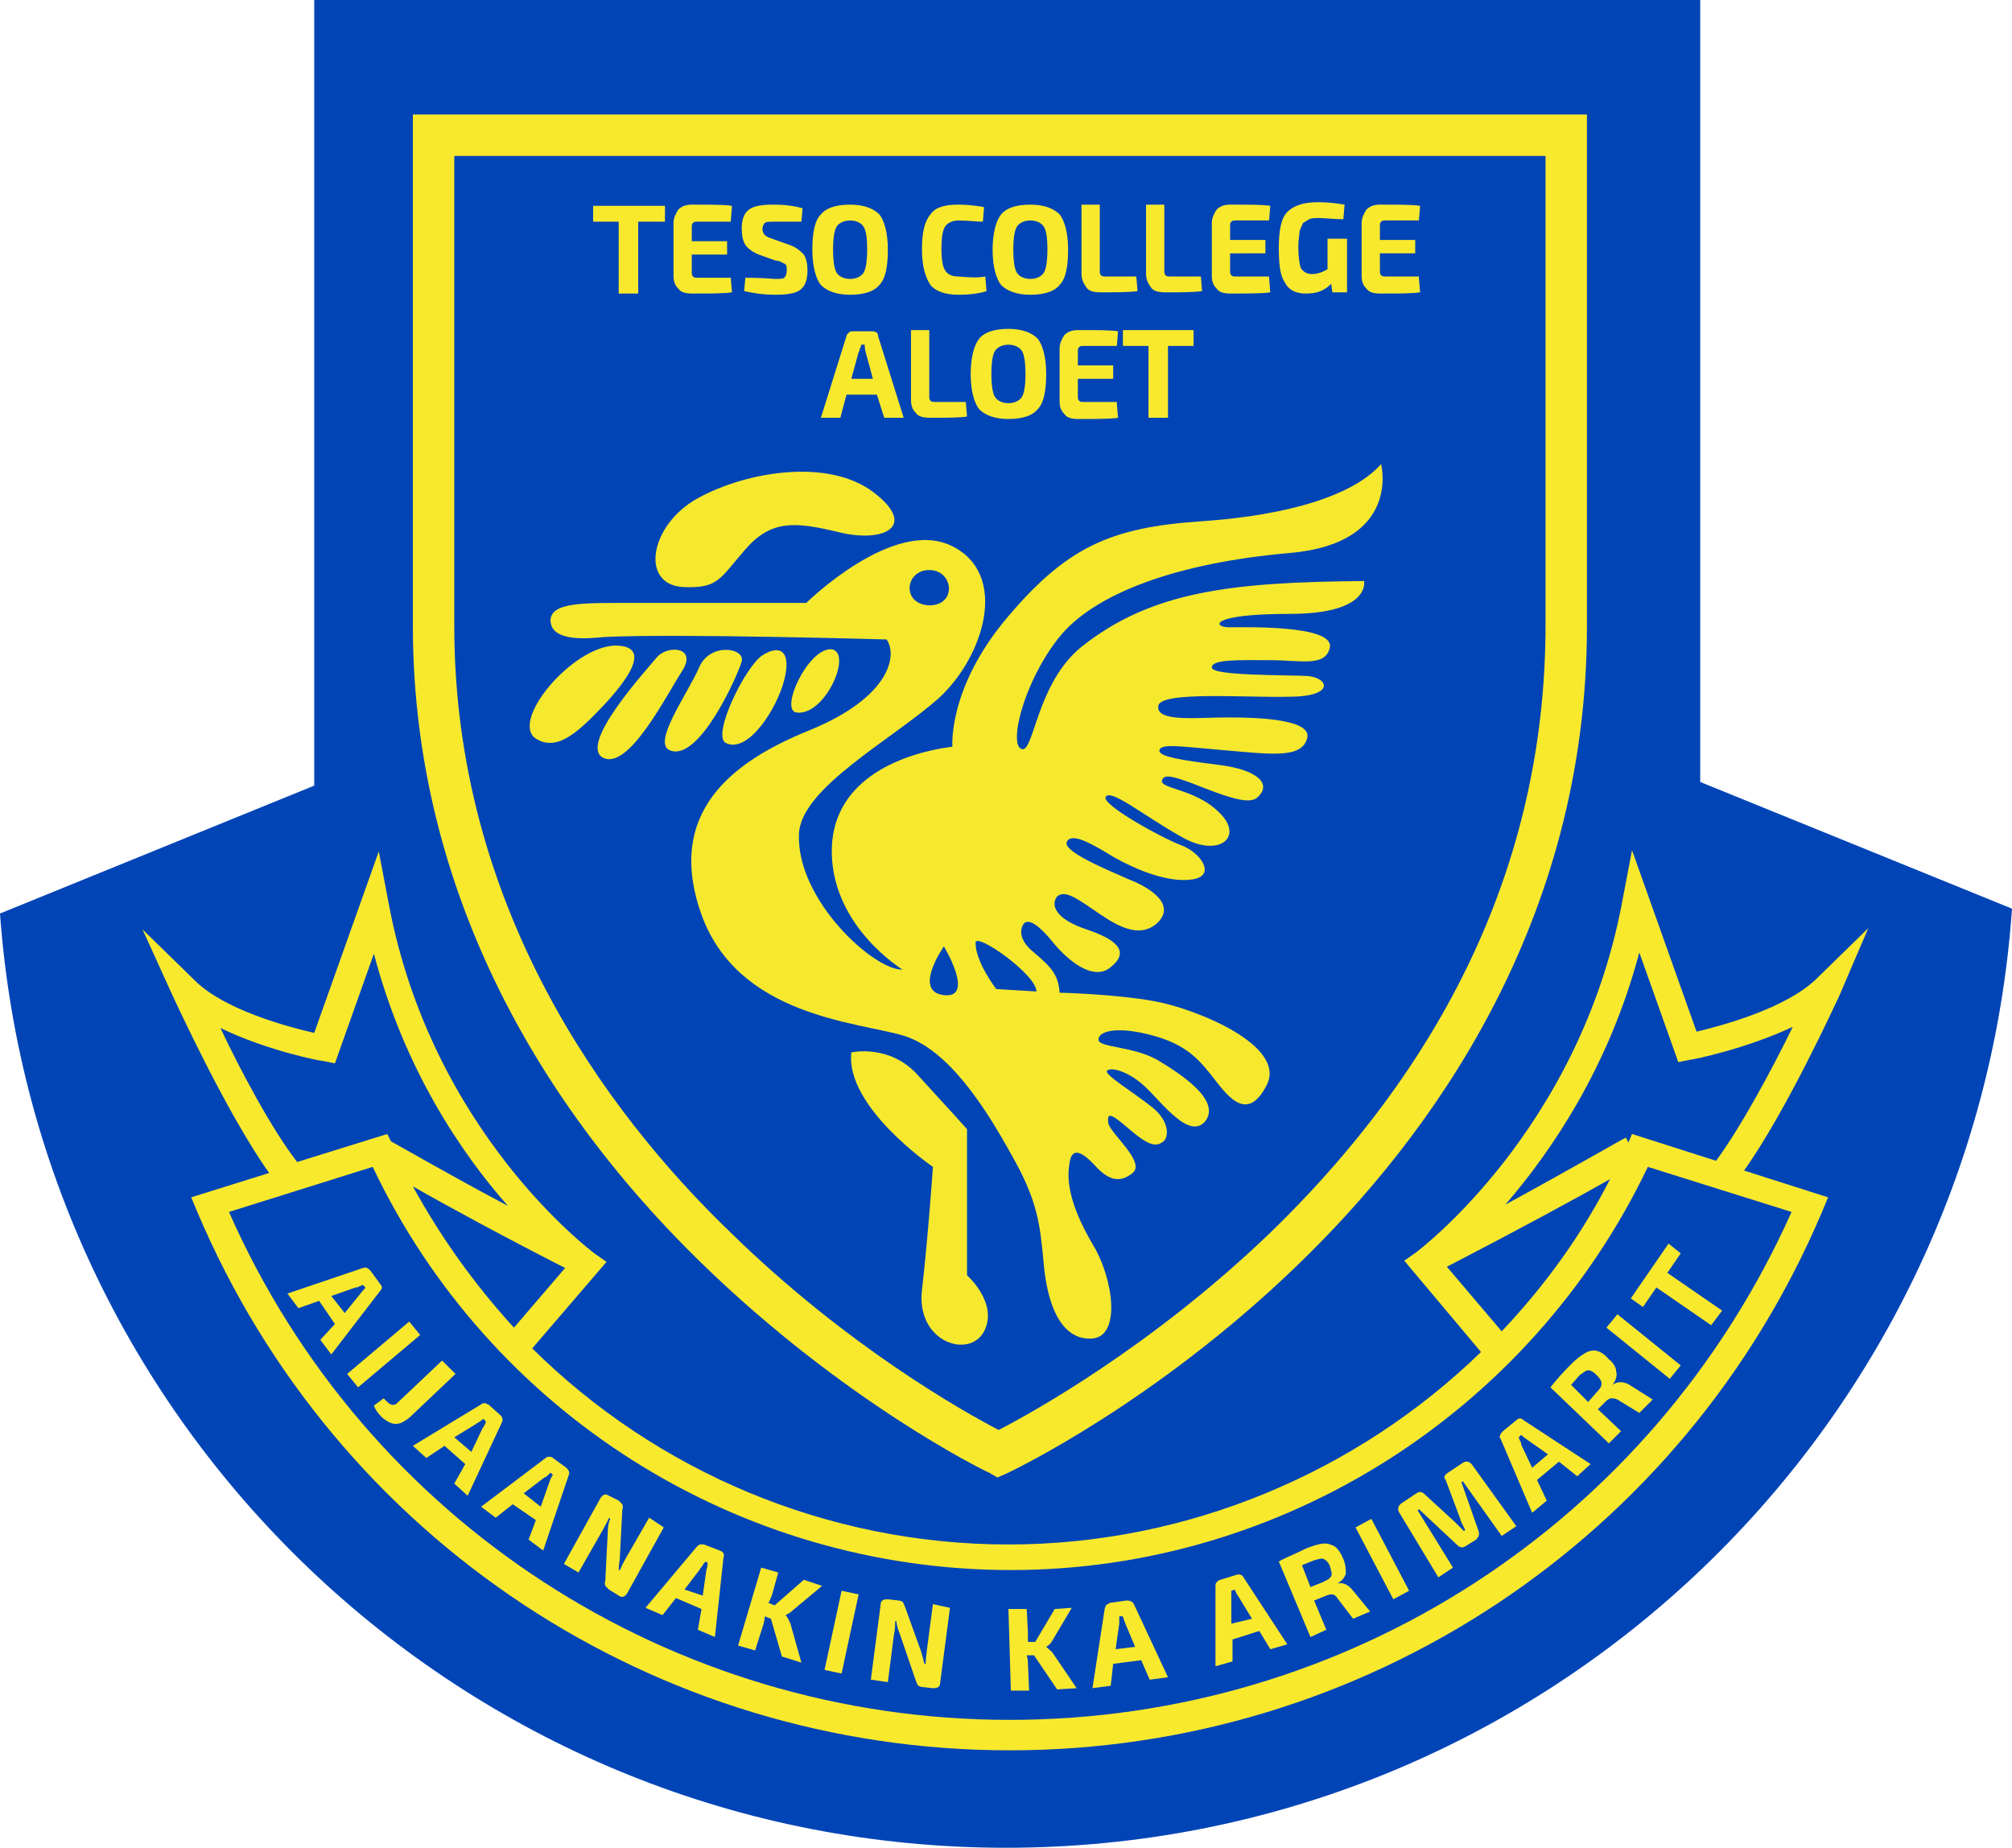 <?xml version="1.0" encoding="utf-8"?>
<!-- Generator: Adobe Illustrator 21.0.2, SVG Export Plug-In . SVG Version: 6.00 Build 0)  -->
<svg version="1.1" id="Слой_1" xmlns="http://www.w3.org/2000/svg" xmlns:xlink="http://www.w3.org/1999/xlink" x="0px" y="0px"
	 viewBox="0 0 165.2 151.7" style="enable-background:new 0 0 165.2 151.7;" xml:space="preserve">
<style type="text/css">
	.st0{fill:#0044B6;}
	.st1{fill:#F9E92D;}
	.st2{fill:#F6E92D;}
</style>
<g>
	<path class="st0" d="M139.6,64.2V0H25.8v64.5L0,75c3.1,42.9,38.9,76.7,82.6,76.7c43.8,0,79.6-34,82.6-77.1L139.6,64.2z"/>
	<g>
		<g>
			<path class="st1" d="M81.9,121.3l-0.7-0.4c-0.5-0.2-12-5.9-23.6-17.2C42.1,88.6,33.9,70.5,33.9,51.4v-42h96.4v42
				c0,24.4-12.9,42-23.8,52.5c-11.7,11.3-23.3,16.8-23.7,17L81.9,121.3z M37.3,12.8v38.6c0,22.9,12.3,39.8,22.7,49.8
				c9.6,9.4,19.3,14.8,22,16.2c2.7-1.4,12.5-6.8,22.2-16.1c15.1-14.6,22.7-31.4,22.7-50V12.8H37.3z"/>
		</g>
		<g>
			<path class="st1" d="M54.5,18.2h-2.1v5.9h-1.6v-5.9h-2.1v-1.3h5.9V18.2z"/>
			<path class="st1" d="M60,22.8l0.1,1.2c-0.6,0.1-1.8,0.1-3.3,0.1c-0.5,0-0.9-0.1-1.1-0.4c-0.3-0.3-0.4-0.6-0.4-1.1v-4.3
				c0-0.4,0.2-0.8,0.4-1.1c0.3-0.3,0.7-0.4,1.1-0.4c1.6,0,2.7,0,3.3,0.1L60,18.2h-2.7c-0.2,0-0.3,0-0.4,0.1
				c-0.1,0.1-0.1,0.2-0.1,0.4v1.1h2.9v1.1h-2.9v1.4c0,0.2,0,0.3,0.1,0.4c0.1,0.1,0.2,0.1,0.4,0.1H60z"/>
			<path class="st1" d="M63.7,21.4l-1.4-0.5c-0.5-0.2-0.9-0.5-1.1-0.8c-0.2-0.3-0.3-0.8-0.3-1.3c0-0.8,0.2-1.3,0.6-1.6
				c0.4-0.3,1.1-0.4,2-0.4c0.9,0,1.7,0.1,2.4,0.3l-0.1,1.1c-0.6,0-1.3,0-2.2,0c-0.4,0-0.7,0-0.8,0.1c-0.1,0.1-0.2,0.3-0.2,0.5
				c0,0.2,0.1,0.4,0.2,0.5c0.1,0.1,0.3,0.2,0.6,0.3l1.4,0.5c0.6,0.2,0.9,0.5,1.2,0.8c0.2,0.3,0.3,0.8,0.3,1.3c0,0.8-0.2,1.3-0.6,1.6
				s-1.1,0.4-2.1,0.4c-0.8,0-1.6-0.1-2.5-0.3l0.1-1.1c1.5,0,2.3,0.1,2.4,0.1c0.4,0,0.7,0,0.8-0.1c0.1-0.1,0.2-0.3,0.2-0.6
				c0-0.2,0-0.4-0.1-0.5C64.1,21.5,64,21.4,63.7,21.4z"/>
			<path class="st1" d="M67.4,17.6c0.4-0.5,1.2-0.8,2.4-0.8c1.1,0,1.9,0.3,2.4,0.8c0.4,0.5,0.7,1.5,0.7,2.9c0,1.4-0.2,2.4-0.7,2.9
				c-0.4,0.5-1.2,0.8-2.4,0.8c-1.1,0-1.9-0.3-2.4-0.8c-0.4-0.5-0.7-1.5-0.7-2.9C66.7,19.1,66.9,18.1,67.4,17.6z M70.9,18.6
				c-0.2-0.3-0.6-0.5-1.1-0.5s-0.9,0.2-1.1,0.5c-0.2,0.3-0.3,1-0.3,1.9c0,0.9,0.1,1.6,0.3,1.9c0.2,0.3,0.6,0.5,1.1,0.5
				s0.9-0.2,1.1-0.5c0.2-0.3,0.3-1,0.3-1.9C71.2,19.5,71.1,18.9,70.9,18.6z"/>
			<path class="st1" d="M80.9,22.7l0.1,1.2c-0.6,0.2-1.4,0.3-2.3,0.3c-1.1,0-1.9-0.3-2.3-0.8c-0.4-0.6-0.7-1.5-0.7-2.9
				c0-1.4,0.2-2.3,0.7-2.9c0.4-0.6,1.2-0.8,2.3-0.8c0.8,0,1.5,0.1,2.1,0.2l-0.1,1.2c-0.6,0-1.2-0.1-2-0.1c-0.5,0-0.9,0.2-1.1,0.5
				c-0.2,0.3-0.3,0.9-0.3,1.8c0,0.9,0.1,1.5,0.3,1.8c0.2,0.3,0.5,0.5,1.1,0.5C79.7,22.8,80.4,22.8,80.9,22.7z"/>
			<path class="st1" d="M82.2,17.6c0.4-0.5,1.2-0.8,2.4-0.8c1.1,0,1.9,0.3,2.4,0.8c0.4,0.5,0.7,1.5,0.7,2.9c0,1.4-0.2,2.4-0.7,2.9
				c-0.4,0.5-1.2,0.8-2.4,0.8c-1.1,0-1.9-0.3-2.4-0.8c-0.4-0.5-0.7-1.5-0.7-2.9C81.5,19.1,81.8,18.1,82.2,17.6z M85.7,18.6
				c-0.2-0.3-0.6-0.5-1.1-0.5s-0.9,0.2-1.1,0.5c-0.2,0.3-0.3,1-0.3,1.9c0,0.9,0.1,1.6,0.3,1.9c0.2,0.3,0.6,0.5,1.1,0.5
				s0.9-0.2,1.1-0.5c0.2-0.3,0.3-1,0.3-1.9C86,19.5,85.9,18.9,85.7,18.6z"/>
			<path class="st1" d="M90.3,16.9v5.3c0,0.2,0,0.3,0.1,0.4c0.1,0.1,0.2,0.1,0.4,0.1h2.5l0.1,1.2c-0.7,0.1-1.7,0.1-3,0.1
				c-0.6,0-1-0.1-1.2-0.4s-0.4-0.6-0.4-1.1v-5.7H90.3z"/>
			<path class="st1" d="M95.6,16.9v5.3c0,0.2,0,0.3,0.1,0.4c0.1,0.1,0.2,0.1,0.4,0.1h2.5l0.1,1.2c-0.7,0.1-1.7,0.1-3,0.1
				c-0.6,0-1-0.1-1.2-0.4s-0.4-0.6-0.4-1.1v-5.7H95.6z"/>
			<path class="st1" d="M104.2,22.8l0.1,1.2c-0.6,0.1-1.8,0.1-3.3,0.1c-0.5,0-0.9-0.1-1.1-0.4c-0.3-0.3-0.4-0.6-0.4-1.1v-4.3
				c0-0.4,0.2-0.8,0.4-1.1c0.3-0.3,0.7-0.4,1.1-0.4c1.6,0,2.7,0,3.3,0.1l-0.1,1.2h-2.7c-0.2,0-0.3,0-0.4,0.1
				c-0.1,0.1-0.1,0.2-0.1,0.4v1.1h2.9v1.1H101v1.4c0,0.2,0,0.3,0.1,0.4c0.1,0.1,0.2,0.1,0.4,0.1H104.2z"/>
			<path class="st1" d="M110.6,19.9v4.1h-1.2l-0.1-0.7c-0.6,0.6-1.2,0.8-2.1,0.8c-0.8,0-1.4-0.3-1.7-0.9c-0.4-0.6-0.5-1.5-0.5-2.9
				c0-1.4,0.2-2.4,0.7-2.9c0.5-0.5,1.3-0.8,2.5-0.8c0.9,0,1.6,0.1,2.2,0.2l-0.1,1.2c-0.8,0-1.5-0.1-2-0.1c-0.3,0-0.6,0-0.8,0.1
				c-0.2,0.1-0.3,0.2-0.5,0.3c-0.1,0.2-0.2,0.4-0.3,0.7c0,0.3-0.1,0.7-0.1,1.2c0,0.9,0.1,1.5,0.2,1.8c0.2,0.3,0.5,0.5,0.9,0.5
				c0.4,0,0.8-0.1,1.3-0.4v-2.5H110.6z"/>
			<path class="st1" d="M116.5,22.8l0.1,1.2c-0.6,0.1-1.8,0.1-3.3,0.1c-0.5,0-0.9-0.1-1.1-0.4c-0.3-0.3-0.4-0.6-0.4-1.1v-4.3
				c0-0.4,0.2-0.8,0.4-1.1c0.3-0.3,0.7-0.4,1.1-0.4c1.6,0,2.7,0,3.3,0.1l-0.1,1.2h-2.7c-0.2,0-0.3,0-0.4,0.1
				c-0.1,0.1-0.1,0.2-0.1,0.4v1.1h2.9v1.1h-2.9v1.4c0,0.2,0,0.3,0.1,0.4c0.1,0.1,0.2,0.1,0.4,0.1H116.5z"/>
			<path class="st1" d="M72,32.4h-2.5L69,34.3h-1.6l2.1-6.7c0-0.1,0.1-0.2,0.2-0.3c0.1-0.1,0.2-0.1,0.4-0.1h1.5
				c0.3,0,0.5,0.1,0.5,0.4l2.1,6.7h-1.6L72,32.4z M71.7,31.2L71.1,29c-0.1-0.3-0.1-0.6-0.1-0.7h-0.3c0,0.1,0,0.2-0.1,0.3
				c0,0.2-0.1,0.3-0.1,0.3l-0.6,2.2H71.7z"/>
			<path class="st1" d="M76.3,27.2v5.3c0,0.2,0,0.3,0.1,0.4c0.1,0.1,0.2,0.1,0.4,0.1h2.5l0.1,1.2c-0.7,0.1-1.7,0.1-3,0.1
				c-0.6,0-1-0.1-1.2-0.4c-0.3-0.3-0.4-0.6-0.4-1.1v-5.7H76.3z"/>
			<path class="st1" d="M80.4,27.8c0.4-0.5,1.2-0.8,2.4-0.8c1.1,0,1.9,0.3,2.4,0.8c0.4,0.5,0.7,1.5,0.7,2.9c0,1.4-0.2,2.4-0.7,2.9
				c-0.4,0.5-1.2,0.8-2.4,0.8c-1.1,0-1.9-0.3-2.4-0.8c-0.4-0.5-0.7-1.5-0.7-2.9C79.7,29.3,80,28.3,80.4,27.8z M83.9,28.8
				c-0.2-0.3-0.6-0.5-1.1-0.5s-0.9,0.2-1.1,0.5c-0.2,0.3-0.3,1-0.3,1.9c0,0.9,0.1,1.6,0.3,1.9c0.2,0.3,0.6,0.5,1.1,0.5
				s0.9-0.2,1.1-0.5c0.2-0.3,0.3-1,0.3-1.9C84.2,29.8,84.1,29.1,83.9,28.8z"/>
			<path class="st1" d="M91.7,33.1l0.1,1.2c-0.6,0.1-1.8,0.1-3.3,0.1c-0.5,0-0.9-0.1-1.1-0.4c-0.3-0.3-0.4-0.6-0.4-1.1v-4.3
				c0-0.4,0.2-0.8,0.4-1.1c0.3-0.3,0.7-0.4,1.1-0.4c1.6,0,2.7,0,3.3,0.1l-0.1,1.2h-2.7c-0.2,0-0.3,0-0.4,0.1
				c-0.1,0.1-0.1,0.2-0.1,0.4V30h2.9v1.1h-2.9v1.4c0,0.2,0,0.3,0.1,0.4c0.1,0.1,0.2,0.1,0.4,0.1H91.7z"/>
			<path class="st1" d="M98,28.4h-2.1v5.9h-1.6v-5.9h-2.1v-1.3H98V28.4z"/>
		</g>
		<g>
			<g>
				<path class="st1" d="M27.5,108.7l-1.3-1.9l-1.7,0.6l-0.9-1.2l6.2-2.1c0.1,0,0.2-0.1,0.3,0c0.1,0,0.2,0.1,0.3,0.2l0.8,1.1
					c0.2,0.2,0.2,0.4,0,0.6l-4,5.2l-0.9-1.2L27.5,108.7z M28.3,107.8l1.3-1.6c0.2-0.3,0.4-0.4,0.4-0.5l-0.2-0.2
					c-0.1,0-0.2,0.1-0.3,0.1c-0.1,0.1-0.2,0.1-0.3,0.1l-2,0.7L28.3,107.8z"/>
			</g>
			<g>
				<path class="st1" d="M29.4,113.9l-0.9-1.1l5.1-4.3l0.9,1.1L29.4,113.9z"/>
			</g>
			<g>
				<path class="st1" d="M37.4,112.8l-3.8,3.6c-0.4,0.3-0.7,0.5-1.1,0.5c-0.4,0-0.7-0.2-1.1-0.5c-0.4-0.4-0.6-0.7-0.7-1l0.8-0.6
					l0.3,0.3c0.3,0.3,0.6,0.3,0.8,0.1l3.7-3.5L37.4,112.8z"/>
			</g>
			<g>
				<path class="st1" d="M38.2,120.2l-1.7-1.5l-1.5,1l-1.1-1l5.6-3.4c0.1-0.1,0.2-0.1,0.3-0.1c0.1,0,0.2,0.1,0.3,0.1l1,0.9
					c0.2,0.2,0.2,0.4,0.1,0.6l-2.8,6l-1.1-1L38.2,120.2z M38.7,119.2l0.9-1.9c0.2-0.3,0.3-0.5,0.3-0.6l-0.2-0.2
					c-0.1,0-0.1,0.1-0.3,0.2c-0.1,0.1-0.2,0.1-0.3,0.2l-1.8,1.1L38.7,119.2z"/>
			</g>
			<g>
				<path class="st1" d="M44,124.8l-1.9-1.3l-1.4,1.1l-1.2-0.9l5.3-4c0.1-0.1,0.2-0.1,0.3-0.1c0.1,0,0.2,0,0.3,0.1l1.1,0.8
					c0.2,0.2,0.3,0.4,0.2,0.6l-2.1,6.2l-1.2-0.9L44,124.8z M44.4,123.7l0.7-2c0.1-0.3,0.2-0.5,0.3-0.6l-0.2-0.2c0,0-0.1,0.1-0.2,0.2
					c-0.1,0.1-0.2,0.2-0.3,0.2l-1.7,1.3L44.4,123.7z"/>
			</g>
			<g>
				<path class="st1" d="M54.5,125.4l-3,5.4c-0.2,0.3-0.4,0.4-0.7,0.2l-0.8-0.5c-0.1-0.1-0.2-0.2-0.3-0.3c0-0.1-0.1-0.2,0-0.4l0.2-4
					c0-0.5,0.1-0.9,0.2-1.1l-0.1-0.1c-0.1,0.3-0.3,0.6-0.5,1l-2,3.5l-1.2-0.7l3-5.4c0.2-0.3,0.4-0.4,0.7-0.2l0.8,0.4
					c0.1,0.1,0.2,0.2,0.3,0.3c0,0.1,0.1,0.2,0,0.4l-0.2,3.8c0,0.4-0.1,0.8-0.1,1.2l0.1,0c0.2-0.5,0.4-0.8,0.5-1l1.9-3.3L54.5,125.4z
					"/>
			</g>
			<g>
				<path class="st1" d="M57.6,132.1l-2.1-0.9l-1.1,1.4l-1.4-0.6l4.2-5c0.1-0.1,0.2-0.2,0.3-0.2c0.1,0,0.2,0,0.3,0l1.3,0.5
					c0.3,0.1,0.4,0.3,0.3,0.6l-0.7,6.5l-1.4-0.6L57.6,132.1z M57.7,131l0.3-2.1c0.1-0.3,0.1-0.5,0.1-0.6l-0.2-0.1
					c0,0.1-0.1,0.1-0.2,0.3s-0.2,0.2-0.2,0.3l-1.3,1.7L57.7,131z"/>
			</g>
			<g>
				<path class="st1" d="M63.3,132.9l-0.5-0.2c0,0.3-0.1,0.5-0.1,0.6l-0.7,2.2l-1.4-0.4l1.9-6.4l1.4,0.4l-0.5,1.8
					c-0.1,0.3-0.2,0.5-0.3,0.7l0.5,0.2l2.4-2.1l1.5,0.5l-2.4,2c-0.2,0.2-0.4,0.3-0.6,0.4l0,0c0.2,0.2,0.3,0.5,0.4,0.7l0.9,3.2
					l-1.6-0.5L63.3,132.9z"/>
			</g>
			<g>
				<path class="st1" d="M69.1,137.4l-1.4-0.3l1.4-6.5l1.4,0.3L69.1,137.4z"/>
			</g>
			<g>
				<path class="st1" d="M78,132l-0.8,6.1c0,0.4-0.2,0.5-0.6,0.5l-0.9-0.1c-0.1,0-0.3-0.1-0.3-0.1c-0.1-0.1-0.1-0.2-0.2-0.4
					l-1.3-3.8c-0.2-0.5-0.3-0.9-0.3-1.1l-0.1,0c0,0.3,0,0.7-0.1,1.1l-0.5,3.9l-1.4-0.2l0.8-6.1c0-0.4,0.2-0.5,0.6-0.5l0.9,0.1
					c0.1,0,0.3,0.1,0.3,0.1c0.1,0.1,0.1,0.2,0.2,0.4l1.3,3.6c0.1,0.3,0.2,0.7,0.3,1.1l0.1,0c0-0.5,0.1-0.9,0.1-1.1l0.5-3.8L78,132z"
					/>
			</g>
			<g>
				<path class="st1" d="M84.9,135.9l-0.6,0c0.1,0.3,0.1,0.5,0.1,0.6l0.1,2.3l-1.5,0l-0.2-6.7l1.5,0l0.1,1.9c0,0.3,0,0.5,0,0.8
					l0.6,0l1.6-2.7L88,132l-1.6,2.7c-0.1,0.2-0.3,0.4-0.5,0.5l0,0c0.2,0.2,0.4,0.3,0.6,0.6l1.9,2.8l-1.6,0.1L84.9,135.9z"/>
			</g>
			<g>
				<path class="st1" d="M93.7,136.3l-2.3,0.3l-0.2,1.8l-1.5,0.2l1-6.5c0-0.1,0.1-0.2,0.1-0.3c0.1-0.1,0.2-0.1,0.3-0.2l1.4-0.2
					c0.3,0,0.5,0.1,0.6,0.3l2.8,6l-1.5,0.2L93.7,136.3z M93.2,135.2l-0.8-1.9c-0.1-0.3-0.2-0.5-0.2-0.6l-0.3,0c0,0.1,0,0.2,0,0.3
					c0,0.1,0,0.3,0,0.3l-0.3,2.1L93.2,135.2z"/>
			</g>
			<g>
				<path class="st1" d="M103.4,133.9l-2.2,0.7l0,1.8l-1.4,0.4l0-6.6c0-0.1,0-0.2,0.1-0.3c0.1-0.1,0.2-0.2,0.3-0.2l1.3-0.4
					c0.3-0.1,0.5,0,0.6,0.2l3.6,5.5l-1.4,0.4L103.4,133.9z M102.8,132.9l-1.1-1.8c-0.2-0.3-0.3-0.5-0.3-0.6l-0.3,0.1
					c0,0.1,0,0.2,0,0.3c0,0.1,0,0.3,0,0.3l0,2.1L102.8,132.9z"/>
			</g>
			<g>
				<path class="st1" d="M112.5,132.3l-1.4,0.6l-1.3-1.7c-0.1-0.2-0.3-0.3-0.4-0.3s-0.3,0-0.5,0.1l-1,0.4l1,2.4l-1.3,0.6l-2.6-6.2
					c0.5-0.3,1.3-0.6,2.3-1.1c0.8-0.3,1.5-0.5,1.9-0.3c0.5,0.1,0.8,0.5,1.1,1.2c0.2,0.5,0.2,0.8,0.2,1.2c-0.1,0.3-0.3,0.6-0.7,0.8
					l0,0c0.5-0.1,0.9,0.1,1.3,0.6L112.5,132.3z M107.6,130.3l1-0.4c0.4-0.2,0.6-0.3,0.7-0.5c0.1-0.2,0-0.4-0.1-0.8
					c-0.1-0.3-0.3-0.5-0.5-0.6c-0.2-0.1-0.4,0-0.8,0.1l-1,0.4L107.6,130.3z"/>
			</g>
			<g>
				<path class="st1" d="M115.7,130.6l-1.3,0.7l-3.1-5.9l1.3-0.7L115.7,130.6z"/>
			</g>
			<g>
				<path class="st1" d="M118.9,120.9l1.2-0.8c0.3-0.2,0.6-0.1,0.8,0.2l3.6,5l-1.2,0.8l-3.2-4.5l-0.1,0.1l1.4,4
					c0.1,0.3,0,0.5-0.2,0.7l-0.8,0.5c-0.3,0.2-0.5,0.2-0.8-0.1l-3.1-2.9l-0.1,0.1l2.9,4.7l-1.2,0.8l-3.2-5.3
					c-0.2-0.3-0.1-0.6,0.2-0.8l1.2-0.8c0.3-0.2,0.5-0.1,0.7,0.1l2.5,2.3c0.2,0.2,0.4,0.4,0.7,0.7l0.1-0.1c0,0-0.1-0.2-0.2-0.4
					c-0.1-0.2-0.2-0.4-0.2-0.5l-1.2-3.2C118.5,121.3,118.6,121.1,118.9,120.9z"/>
			</g>
			<g>
				<path class="st1" d="M128,120l-1.8,1.5l0.8,1.7l-1.2,1l-2.6-6.1c-0.1-0.1-0.1-0.2,0-0.3c0-0.1,0.1-0.2,0.2-0.3l1.1-0.9
					c0.2-0.2,0.4-0.2,0.6,0l5.5,3.6l-1.1,1L128,120z M127.1,119.4l-1.7-1.2c-0.3-0.2-0.4-0.3-0.5-0.4l-0.2,0.2
					c0,0.1,0.1,0.2,0.1,0.3c0.1,0.1,0.1,0.2,0.1,0.3l0.9,1.9L127.1,119.4z"/>
			</g>
			<g>
				<path class="st1" d="M135.7,114.9l-1.1,1.1l-1.8-1.1c-0.2-0.1-0.4-0.1-0.5-0.1c-0.1,0-0.3,0.1-0.4,0.2l-0.7,0.7l1.9,1.8l-1,1
					l-4.8-4.6c0.4-0.5,0.9-1.1,1.7-1.9c0.6-0.6,1.2-1,1.6-1.1c0.5-0.1,1,0.1,1.5,0.7c0.4,0.3,0.6,0.7,0.6,1c0.1,0.3,0,0.7-0.3,1.1
					l0,0c0.4-0.3,0.9-0.3,1.4,0L135.7,114.9z M130.4,115.1l0.7-0.8c0.3-0.3,0.4-0.5,0.4-0.7c0-0.2-0.1-0.4-0.4-0.7
					c-0.3-0.3-0.5-0.4-0.7-0.4c-0.2,0-0.4,0.2-0.7,0.4l-0.7,0.8L130.4,115.1z"/>
			</g>
			<g>
				<path class="st1" d="M138,112.1l-0.9,1.1l-5.2-4.2l0.9-1.1L138,112.1z"/>
			</g>
			<g>
				<path class="st1" d="M138,102.9l-1.1,1.6l4.5,3.1l-0.9,1.2l-4.5-3.1l-1.1,1.6l-1-0.7l3.1-4.5L138,102.9z"/>
			</g>
		</g>
		<path class="st1" d="M153.4,76.2l-4.3,4.2c-2.5,2.4-7.7,3.8-9.8,4.3L134,69.8l-0.8,4.2c-3.5,18.8-16.8,28.7-16.9,28.8l-1,0.7
			l6.3,7.5c-10.2,9.9-24.1,15.8-38.8,15.8c-14.9,0-28.9-6-39.1-16.1l6.1-7.1l-1-0.7c-0.1-0.1-13.4-9.9-16.9-28.8l-0.8-4.2l-5.3,14.9
			c-2.2-0.5-7.4-1.9-9.8-4.3l-4.3-4.2l2.5,5.5c0.2,0.4,4.4,9.6,7.9,14.5l-6.4,2l0.5,1.2c11.4,26.9,37.6,44.2,66.7,44.2
			c29.1,0,55.3-17.3,66.7-44.2l0.5-1.2l-6.9-2.2c3.5-4.9,7.6-13.9,7.8-14.3L153.4,76.2z M123.3,109.3l-4.5-5.3
			c5.6-2.9,10.6-5.6,13.4-7.2C129.8,101.5,126.8,105.6,123.3,109.3z M46.4,104.1l-4.2,4.9c-3.2-3.5-6-7.4-8.3-11.6
			C36.7,99,41.3,101.5,46.4,104.1z M18.1,84.4c3.7,1.8,8.1,2.7,8.4,2.7l1,0.2l3.2-9c2.5,9.5,7.2,16.4,11,20.7
			c-4.9-2.6-8.5-4.7-9.6-5.3l-0.3-0.6l-7.4,2.3C22.3,92.7,19.7,87.8,18.1,84.4z M82.9,141.2c-27.8,0-52.9-16.3-64.1-41.7l11.8-3.7
			c9.6,20.2,30,33.1,52.4,33.1c22.3,0,42.7-13,52.3-33.1l11.8,3.7C135.7,125,110.7,141.2,82.9,141.2z M140.9,95.3l-6.9-2.2l-0.3,0.7
			l-0.2-0.4c-0.1,0-4.2,2.4-9.9,5.5c3.8-4.4,8.5-11.3,11-20.7l3.2,9l1-0.2c0.2,0,4.6-0.9,8.4-2.7C145.5,87.8,142.9,92.6,140.9,95.3z
			"/>
		<g>
			<path class="st2" d="M88.8,53.1c-3.7,3-3.9,8.7-4.9,8.4c-1.1-0.3,0.1-5.4,3-9.1s9.8-6.2,19-7c9.2-0.8,7.5-7.3,7.5-7.3
				c-2.2,2.5-7.4,4.2-14.8,4.7c-7.4,0.5-11,2.1-15.9,7.9s-4.5,10.6-4.5,10.6c-4.5,0.6-10.1,2.9-9.9,8.9s5.8,9.4,5.8,9.4
				c-2.3,0.1-8.7-5.7-8.5-11.1c0.1-3.8,7.7-7.8,11.5-11.2c3.7-3.4,5.8-10.2,1-12.5c-4.8-2.3-11.9,4.7-11.9,4.7s-9.6,0-13.9,0
				s-7-0.1-7.1,1.4c0,1.9,3.3,1.5,4.4,1.4c5.8-0.3,23.2,0.2,23.2,0.2c0.9,1.3,0.3,4.7-6.2,7.4c-6.5,2.6-12,6.8-9,15.2
				c3,8.3,12.7,8.8,16.5,9.9c3.8,1.1,6.9,6.1,9,9.9c2.1,3.7,2.3,5.6,2.6,8.9c0.3,3.3,1.4,6.2,3.9,6.1c2.5-0.1,1.8-4.9,0.2-7.6
				c-1.6-2.7-2.3-4.9-2-6.7c0.2-1.8,1.4-0.7,2.3,0.3c0.9,0.9,1.8,1.3,2.9,0.4c1.1-0.9-1.9-3.3-2-4.1c-0.1-0.8,0.1-0.9,1.6,0.4
				c1.5,1.3,2.2,1.6,2.8,1.2c0.6-0.3,0.7-1.7-0.8-2.9c-1.5-1.2-4-2.7-3.7-3c0.3-0.3,1.7,0,3.1,1.3c1.4,1.3,3.7,4.5,5,2.8
				c1.2-1.7-2-3.8-4-5c-2-1.1-4.7-1-4.8-1.6c-0.1-0.6,1.1-1.2,4-0.5c2.9,0.7,4,1.8,5.2,3.3c1.2,1.5,2.9,4.2,4.6,0.9
				s-5.9-6.3-9.2-6.9c-3.3-0.6-7.8-0.7-7.8-0.7c-0.1-1.5-0.7-2.1-2.1-3.3c-1.4-1.1-1.1-2.1-0.8-2.4c0.3-0.3,1-0.1,2.3,1.5
				c1.3,1.6,3.4,3.3,4.8,2.1c1.5-1.2,0.7-2.2-2-3.1c-2.7-0.9-2.9-2.1-2.4-2.7c0.6-0.5,1.4,0,3,1.1c1.6,1.1,3.6,2.5,5.2,1.1
				c1.6-1.5-0.5-2.9-2.3-3.6c-1.8-0.8-5.5-2.3-5.1-3.1s2.1,0.2,3.9,1.3c1.8,1,4.4,2.1,6.4,1.8c2-0.3,0.7-2.2-0.9-2.8
				c-1.6-0.6-6.7-3.4-6.2-4c0.5-0.6,3,1.5,6.2,3.3c3.1,1.8,5.2,0,3.1-2c-2.1-2.1-5.3-1.9-4.6-2.8c0.6-0.9,6.4,2.7,7.7,1.6
				c1.3-1.1,0.1-2.3-3.1-2.7c-3.2-0.4-5-0.7-4.9-1.2c0.1-0.6,1.8-0.3,5.4,0s6.2,0.7,6.7-0.9c0.6-1.6-3.7-1.8-6.4-1.8
				c-2.7,0-5.9,0.4-5.8-0.9c0-1.3,7.2-0.7,10.8-0.8c3.6,0,3.3-1.5,1.5-1.7c-1.8-0.1-7.9,0-7.9-0.7c0-0.7,2.3-0.6,4.8-0.6
				c2.5,0,4.6,0.6,4.9-1.1c0.2-1.8-7-1.6-8.3-1.6s-1.7-1.1,5-1.1c6.7,0,6.1-2.7,6.1-2.7C101.2,47.8,94.6,48.5,88.8,53.1z M76.3,46.8
				c2,0,2.3,2.9,0,2.9C74,49.6,74.3,46.8,76.3,46.8z M77.5,81.7c-2.6-0.3,0-4,0-4S80.1,82,77.5,81.7z M85.1,81.4l-3.3-0.2
				c0,0-1.7-2.2-1.7-3.8C80.1,76.5,85.1,80,85.1,81.4z"/>
		</g>
		<g>
			<path class="st2" d="M69.9,86.4c0,0,3.1-0.7,5.4,1.8s4.1,4.5,4.1,4.5v12c0,0,2.6,2.3,1.4,4.6c-1.2,2.3-5.6,0.9-5.1-3.4
				c0.5-4.3,0.9-10.1,0.9-10.1S69.4,90.9,69.9,86.4z"/>
		</g>
		<g>
			<path class="st2" d="M56.2,48.2c-3.7-0.1-2.9-5.1,1.1-7.3c4-2.2,10.7-3.3,14.4-0.5c3.7,2.8,0.9,4.2-2.8,3.3s-5.6-1-7.7,1.4
				S59,48.3,56.2,48.2z"/>
		</g>
		<g>
			<path class="st2" d="M44.1,60.7c-2.4-1.3,2.8-7.6,6.4-7.7c3.7,0,0,4-1.8,5.8S45.5,61.5,44.1,60.7z"/>
		</g>
		<g>
			<path class="st2" d="M49.5,62.2c-2-1.1,3.5-7.1,4.4-8.2c0.9-1.1,3.4-0.9,2.1,1.1S51.6,63.3,49.5,62.2z"/>
		</g>
		<g>
			<path class="st2" d="M55,61.6c-1.5-0.6,1.5-4.7,2.4-6.8s3.8-1.6,3.5-0.5S57.4,62.6,55,61.6z"/>
		</g>
		<g>
			<path class="st2" d="M59.6,61c-1.2-0.6,1.6-6.3,3-7.2c1.4-0.9,2.4-0.4,1.8,2C63.8,58.2,61.4,61.9,59.6,61z"/>
		</g>
		<g>
			<path class="st2" d="M65.4,58.5c-1.4-0.2,0.9-5.2,2.8-5.2C70.1,53.4,67.8,58.8,65.4,58.5z"/>
		</g>
	</g>
</g>
</svg>
